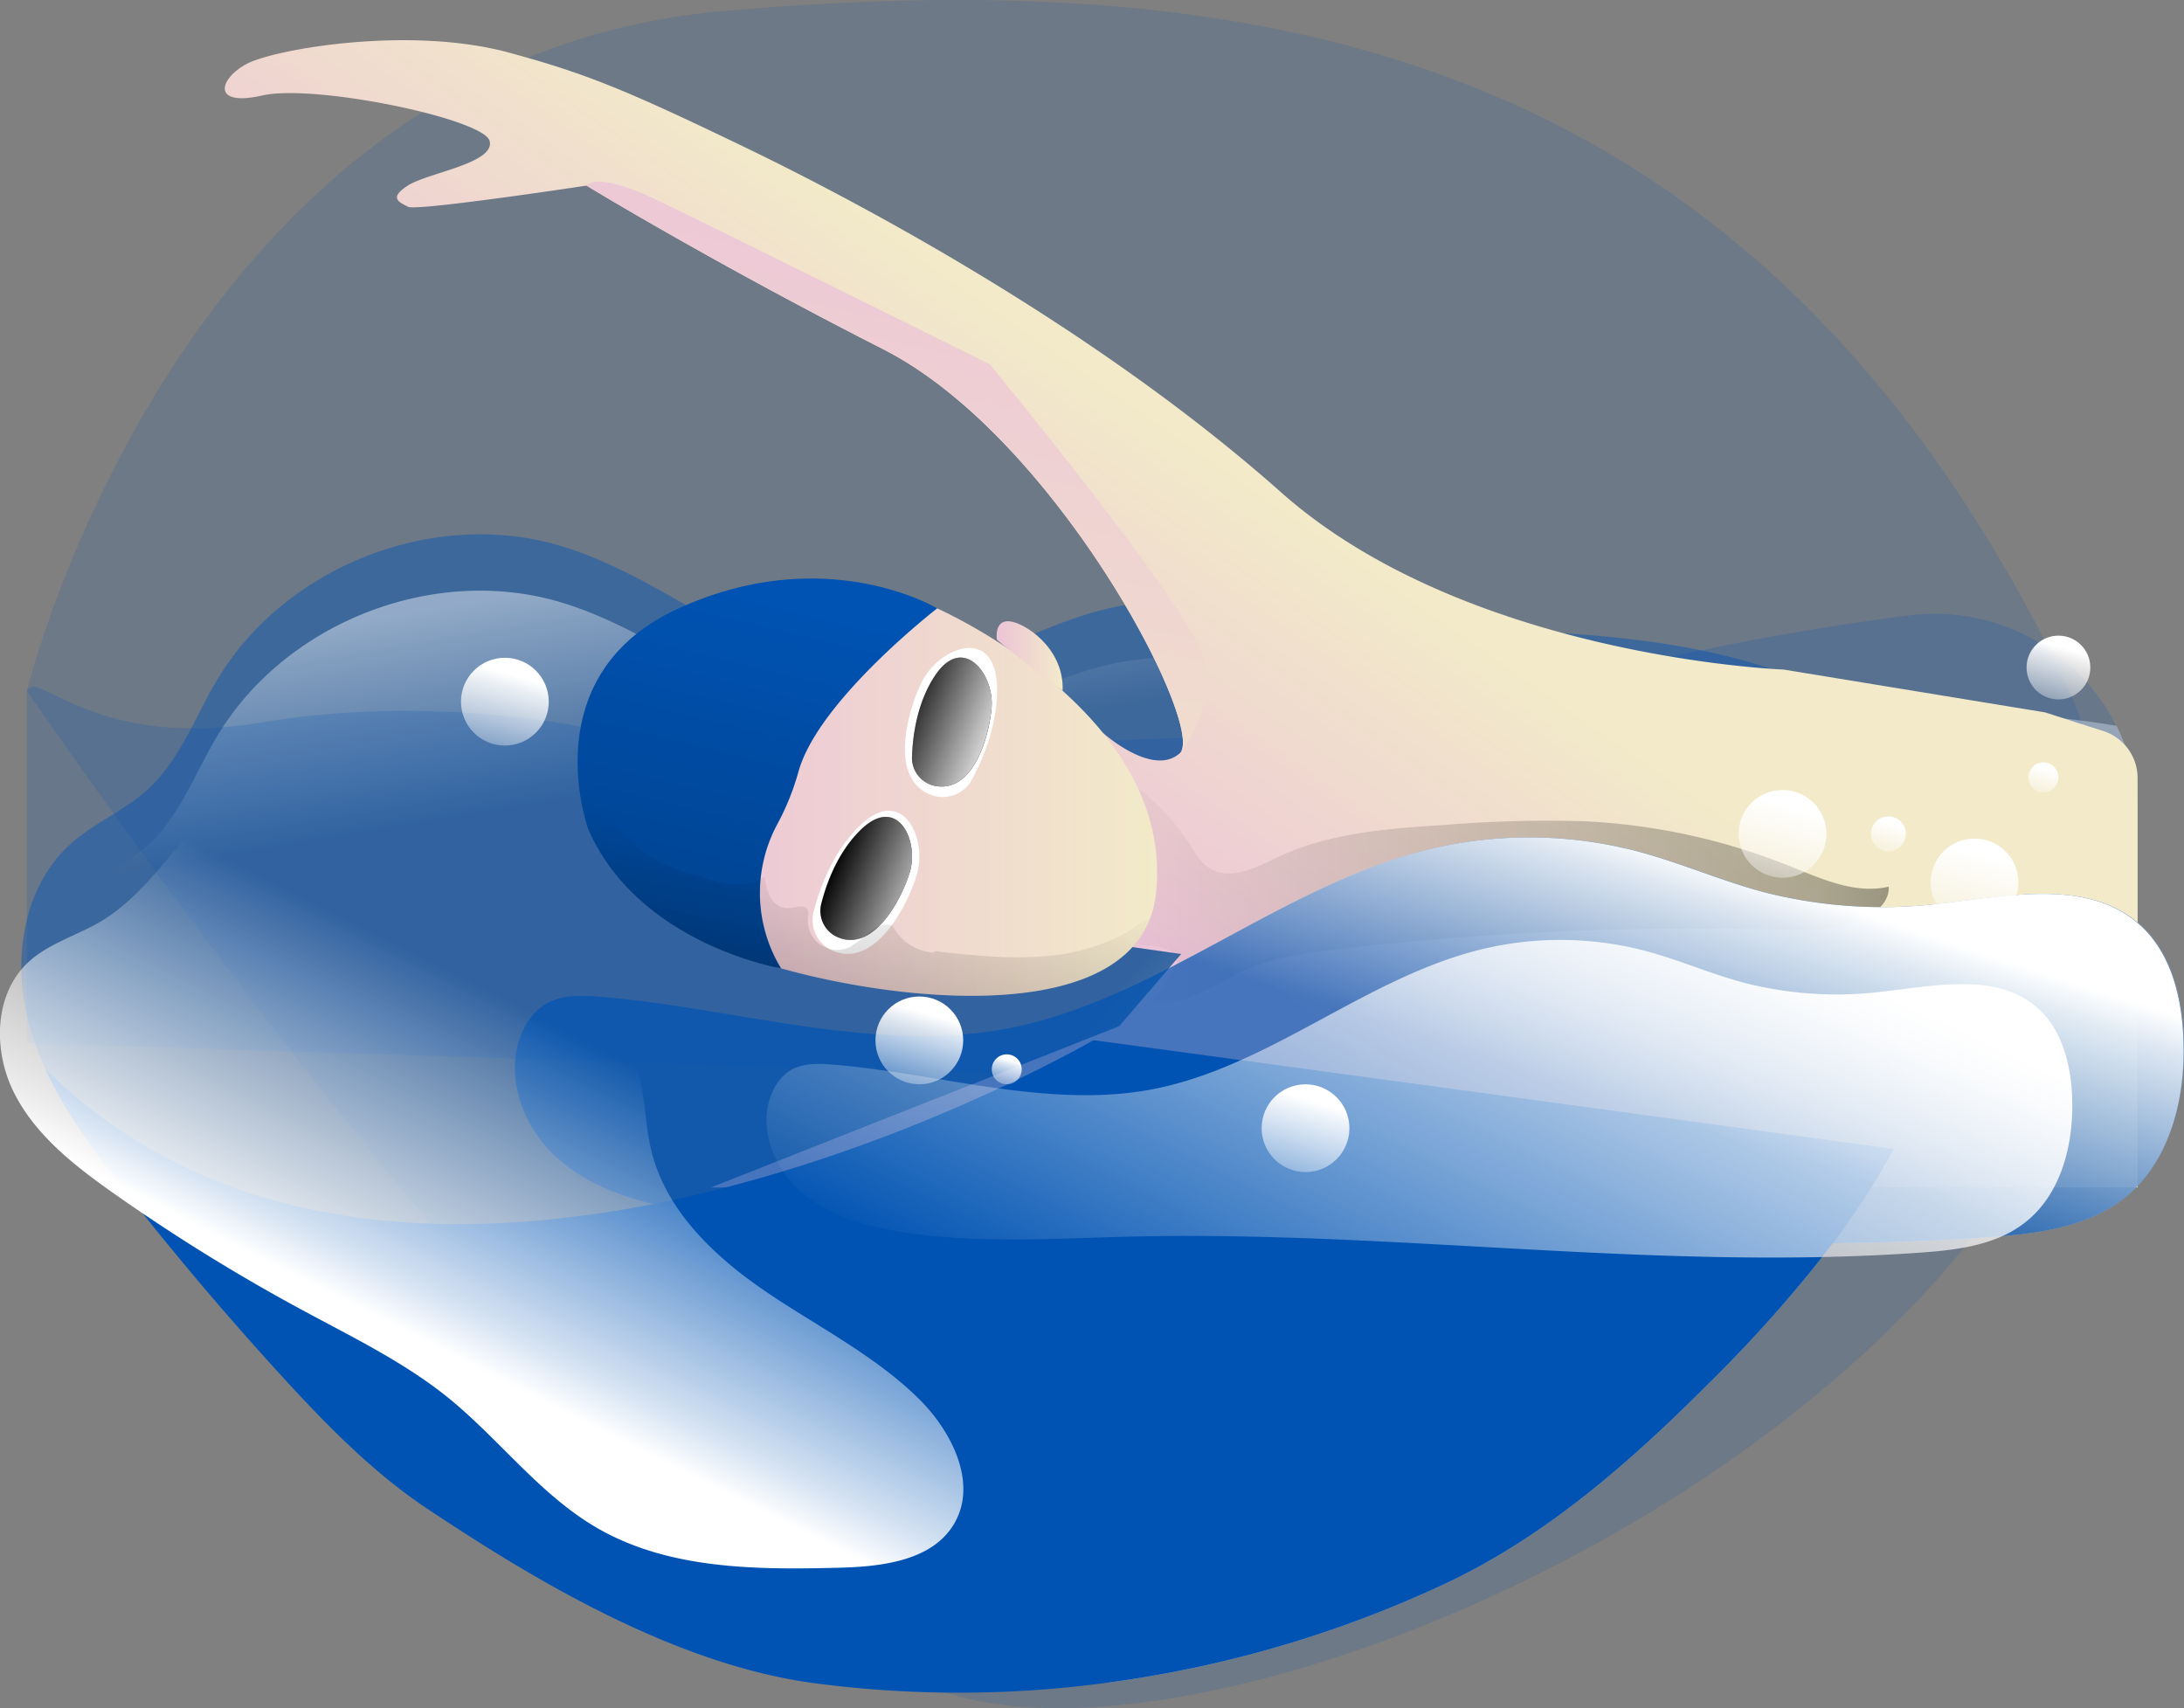 <svg id="Layer_1" data-name="Layer 1" xmlns="http://www.w3.org/2000/svg" xmlns:xlink="http://www.w3.org/1999/xlink" viewBox="0 0 387.73 303.22"><rect x="0" y="0" width="387.73" height="303.22" fill="#808080" stroke="none"/><defs><linearGradient id="linear-gradient" x1="190.11" y1="179.81" x2="183.72" y2="141.89" gradientUnits="userSpaceOnUse"><stop offset="0" stop-color="#fff" stop-opacity="0"/><stop offset="0.84" stop-color="#fff" stop-opacity="0.84"/><stop offset="0.97" stop-color="#fff"/></linearGradient><linearGradient id="linear-gradient-2" x1="236.04" y1="208.25" x2="259.17" y2="229.91" xlink:href="#linear-gradient"/><linearGradient id="linear-gradient-3" x1="203.83" y1="202.45" x2="248.56" y2="138.15" gradientUnits="userSpaceOnUse"><stop offset="0" stop-color="#ecc4d7"/><stop offset="0.42" stop-color="#efd4d1"/><stop offset="1" stop-color="#f2eac9"/></linearGradient><linearGradient id="linear-gradient-4" x1="214.39" y1="207.72" x2="357.38" y2="207.72" gradientUnits="userSpaceOnUse"><stop offset="0" stop-opacity="0"/><stop offset="0.91" stop-opacity="0.8"/><stop offset="1"/></linearGradient><linearGradient id="linear-gradient-5" x1="143.82" y1="191.82" x2="227.44" y2="191.82" xlink:href="#linear-gradient-3"/><linearGradient id="linear-gradient-6" x1="169.65" y1="202.94" x2="189.17" y2="210.64" xlink:href="#linear-gradient"/><linearGradient id="linear-gradient-7" x1="181.1" y1="173.89" x2="200.62" y2="181.58" xlink:href="#linear-gradient"/><linearGradient id="linear-gradient-8" x1="198.94" y1="165.95" x2="210.67" y2="165.95" xlink:href="#linear-gradient-3"/><linearGradient id="linear-gradient-9" x1="156.47" y1="148.31" x2="156.47" y2="148.03" xlink:href="#linear-gradient-4"/><linearGradient id="linear-gradient-10" x1="159.71" y1="155.54" x2="136.63" y2="251.83" xlink:href="#linear-gradient-4"/><linearGradient id="linear-gradient-11" x1="176.24" y1="201.97" x2="168.73" y2="244.02" xlink:href="#linear-gradient-4"/><linearGradient id="linear-gradient-12" x1="264.7" y1="230.31" x2="279.34" y2="185.82" xlink:href="#linear-gradient"/><linearGradient id="linear-gradient-13" x1="312.25" y1="162.63" x2="318.02" y2="142.64" xlink:href="#linear-gradient"/><linearGradient id="linear-gradient-14" x1="227.56" y1="214.88" x2="233.33" y2="194.89" xlink:href="#linear-gradient"/><linearGradient id="linear-gradient-15" x1="346.32" y1="171.25" x2="352.09" y2="151.26" xlink:href="#linear-gradient"/><linearGradient id="linear-gradient-16" x1="362.37" y1="129.11" x2="366.57" y2="114.59" xlink:href="#linear-gradient"/><linearGradient id="linear-gradient-17" x1="159" y1="199.3" x2="164.77" y2="179.3" xlink:href="#linear-gradient"/><linearGradient id="linear-gradient-18" x1="85.42" y1="139.16" x2="91.19" y2="119.17" xlink:href="#linear-gradient"/><linearGradient id="linear-gradient-19" x1="333.58" y1="153.83" x2="335.87" y2="145.89" xlink:href="#linear-gradient"/><linearGradient id="linear-gradient-20" x1="177.29" y1="194.81" x2="179.26" y2="187.98" xlink:href="#linear-gradient"/><linearGradient id="linear-gradient-21" x1="361.33" y1="142.99" x2="363.3" y2="136.16" xlink:href="#linear-gradient"/><linearGradient id="linear-gradient-22" x1="246.85" y1="305.17" x2="301.29" y2="193.67" xlink:href="#linear-gradient"/><linearGradient id="linear-gradient-23" x1="126.75" y1="234.53" x2="98.6" y2="290.28" xlink:href="#linear-gradient"/><linearGradient id="linear-gradient-24" x1="191.2" y1="80.56" x2="161.91" y2="217.21" xlink:href="#linear-gradient-3"/></defs><title>63. Swim</title><path d="M26.8,172.11S54.05,59.9,150.35,51.45,333.14,58.15,387.45,168,242.29,375.34,185.23,348.08,26.8,172.11,26.8,172.11Z" transform="translate(-22.02 -49.48)" fill="#0053b3" opacity="0.15"/><path d="M358.23,253.44c-8.45,15.65-20.4,29.13-33,41.71-13.82,13.85-28.8,27-46.49,35.35-34.44,16.28-74.63,12.66-112.38,7.49-23.88-3.27-48.56-7.34-68.59-20.75-9.6-6.42-17.75-14.76-25.56-23.28q-14.83-16.2-28.38-33.54c-5.17-6.63-10.28-13.54-13.76-21.13a50.83,50.83,0,0,1-3-8.41c-2.89-11-1-24,7.55-31.64,4.17-3.72,9.55-5.89,13.68-9.66C54,184.34,56.67,176.67,60.67,170c12-19.87,37.88-30.12,60.18-23.81,11.12,3.15,20.86,9.79,31.07,15.2s21.75,9.77,33.12,7.74c11.52-2.06,21.79-8.73,33.2-11.51,10.91-2.66,20.39-1.16,31.46.6,32.9,5.2,68.45-.3,98.17,14.76,5.59,2.83,10.94,6.45,14.65,11.5s5.58,11.34,6.47,17.59C371.47,219.71,366.68,237.79,358.23,253.44Z" transform="translate(-22.02 -49.48)" fill="#0053b3" opacity="0.44"/><path d="M358.23,263.4c-8.45,15.65-20.4,29.13-33,41.71-13.82,13.85-28.8,27-46.49,35.35-34.44,16.28-74.63,12.66-112.38,7.49-23.88-3.27-48.56-7.34-68.59-20.75-9.6-6.42-17.75-14.76-25.56-23.28q-14.83-16.2-28.38-33.54c-5.17-6.63-10.28-13.54-13.76-21.13a50.83,50.83,0,0,1-3-8.41c-2.89-11-1-24,7.55-31.64,4.17-3.72,9.55-5.89,13.68-9.66C54,194.3,56.67,186.63,60.67,180c12-19.87,37.88-30.12,60.18-23.81,11.12,3.15,20.86,9.79,31.07,15.2s21.75,9.77,33.12,7.74c11.52-2.06,21.79-8.73,33.2-11.51,10.91-2.66,20.39-1.16,31.46.6,32.9,5.2,68.45-.3,98.17,14.76,5.59,2.83,10.94,6.45,14.65,11.5s5.58,11.34,6.47,17.59C371.47,229.67,366.68,247.75,358.23,263.4Z" transform="translate(-22.02 -49.48)" opacity="0.44" fill="url(#linear-gradient)"/><path d="M398.79,262.45c-6.6,5-15.33,6.06-23.6,6.65-9.26.66-18.51,1-27.78,1.08a238.28,238.28,0,0,1-22.15,25c-13.82,13.85-28.8,27-46.49,35.35a204.73,204.73,0,0,1-59.57,17.58c-15.42-3.17-30.36-7.94-43.36-16.64-9.6-6.43-17.75-14.77-25.55-23.29Q135.44,292,121.91,274.62c-2.11-2.71-4.21-5.46-6.2-8.28-4.6-6.57-8.58-13.54-10.6-21.26a38.76,38.76,0,0,1-1.21-8c-.42-8.85,2.24-17.84,8.75-23.66,4.17-3.72,9.56-5.89,13.68-9.67,5.72-5.23,8.39-12.9,12.39-19.54a46.56,46.56,0,0,1,3.08-4.51c12.93-16.87,36.55-25.11,57.1-19.3,11.12,3.15,20.86,9.78,31.07,15.2a93.33,93.33,0,0,0,9.38,4.4c7.64,3,15.73,4.76,23.74,3.33,11.51-2,21.79-8.73,33.19-11.51,10.92-2.66,20.4-1.15,31.46.6,23,3.64,47.29,2.05,70,5.9a35.87,35.87,0,0,1,3.79,16.12v18.81l.36.3c5.65,5,7.6,13,7.85,20.57C410.07,244.65,407.15,256.07,398.79,262.45Z" transform="translate(-22.02 -49.48)" opacity="0.44" fill="url(#linear-gradient-2)"/><path d="M401.51,194.46v52l-123.36-3.88-73.65-2.32-91-2.87-9.6-.3-77.1-2.43V172.11c1.9-4,11.73,10.66,42,5.58s57.71,1.08,57.71,1.08,5.75.44,15.29.95c21.1,1.13,60.73,2.59,97.55.3,20.36-1.27,39.86-3.67,54.9-7.91a477.94,477.94,0,0,1,66.64-13.37,36,36,0,0,1,40.62,35.72Z" transform="translate(-22.02 -49.48)" fill="#0053b3" opacity="0.19" style="isolation:isolate"/><path d="M401.51,187.6v72.67H148.25l72.46-28.62,11-12.81-17.57-2.5,3.62-36.82s8.85,8,13.7,3.68a.89.89,0,0,0,.21-.26l.06-.09c3.41-6.21-22.76-56-52.85-71.34-30.28-15.41-52.07-28.67-52.74-29.08h0S96,87,94.46,86.19s-3.52-1.54,0-3.79,15.47-3.94,14.49-7.88-31.09-10.2-40.37-8.09S61,63.26,66,60.73,94.71,54,112.46,58.84C126.1,62.56,133,65.37,154.2,75.59c19.85,9.57,62.11,31.87,95.22,61.26s89.24,31.49,89.24,31.49l46.42,7.6,10.33,3.31A8.76,8.76,0,0,1,401.51,187.6Z" transform="translate(-22.02 -49.48)" fill="url(#linear-gradient-3)"/><path d="M233,199c1.1,1.74,2.14,3.64,3.91,4.69,3.66,2.18,8.2-.27,12.06-2.09,9.18-4.33,19.59-5.05,29.72-5.69a222,222,0,0,1,24.6-.64,112.27,112.27,0,0,1,36.38,7.92c5.68,2.28,11.7,5.09,17.66,3.69.16,2.76-2.44,4.88-5,5.92-4.87,2-10.3,1.8-15.56,1.67A548.78,548.78,0,0,0,259.49,218c-5.73.67-11.56,1.46-16.8,3.87s-10.21,6.36-15.79,5.38l3.47-5.6a3.31,3.31,0,0,0,.59-1.38c.17-1.62-1.84-2.49-3.45-2.72-2.61-.37-5.28-.45-7.76-1.32s-4.82-2.78-5.28-5.37c-.66-3.78,2.71-7,3.55-10.76.52-2.32,0-4.74,0-7.12C218,180.32,230.64,195.22,233,199Z" transform="translate(-22.02 -49.48)" opacity="0.36" fill="url(#linear-gradient-4)" style="isolation:isolate"/><path d="M358.23,253.44a135.07,135.07,0,0,1-10.82,16.74,238.28,238.28,0,0,1-22.15,25c-13.82,13.85-28.8,27-46.49,35.35a204.73,204.73,0,0,1-59.57,17.58,196.22,196.22,0,0,1-52.92.13c-23.88-3.27-48.45-17.56-68.48-31-9.6-6.42-17.75-14.76-25.56-23.28q-14.83-16.2-28.38-33.54c-5.17-6.63-10.28-13.54-13.76-21.13l0,0c24.12,23.71,55.5,29.38,85.59,27A189,189,0,0,0,138,263.22c27.94-5.53,52.68-16.2,66.51-23,7.37-3.61,11.64-6.09,11.64-6.09l62,8.41Z" transform="translate(-22.02 -49.48)" fill="#0053b3"/><path d="M227.25,208a17.79,17.79,0,0,1-1.16,4.79c-7.27,18.11-43.71,14.67-65.45,8.58-8.66-2.43-15-5.28-16.21-7.35-.93-1.57-.77-5,.29-9.38,4.14-17.15,22.1-49.44,43.65-47.17C188.37,157.48,230.63,175.94,227.25,208Z" transform="translate(-22.02 -49.48)" fill="url(#linear-gradient-5)"/><path d="M174.72,196c-4.87,4.67-7.2,11.23-8.25,15.32a5.93,5.93,0,0,0,3.4,6.94c7.49,3.14,13.21-7.92,14.89-13.44C186.74,198.35,182.29,188.74,174.72,196Zm8.81,8.3c-1.44,4.74-6.35,14.23-12.78,11.53a5.08,5.08,0,0,1-2.91-6c.89-3.51,2.89-9.13,7.07-13.15C181.41,190.5,185.23,198.75,183.53,204.33Z" transform="translate(-22.02 -49.48)" fill="#fff"/><path d="M183.53,204.33c-1.44,4.74-6.35,14.23-12.78,11.53a5.08,5.08,0,0,1-2.91-6c.89-3.51,2.89-9.13,7.07-13.15C181.41,190.5,185.23,198.75,183.53,204.33Z" transform="translate(-22.02 -49.48)"/><path d="M199,171c-.59-10.5-10.39-6.49-13.37-.38-2.53,5.19-5.87,17.18,1.75,20a5.93,5.93,0,0,0,7.22-2.77C196.58,184.08,199.33,177.7,199,171Zm-.9,4c-.38,4.93-3.14,15.26-10,14a5.08,5.08,0,0,1-4.13-5.19c.12-3.62.86-9.55,4.07-14.37C193,161.92,198.51,169.15,198.06,175Z" transform="translate(-22.02 -49.48)" fill="#fff"/><path d="M198.06,175c-.38,4.93-3.14,15.26-10,14a5.08,5.08,0,0,1-4.13-5.19c.12-3.62.86-9.55,4.07-14.37C193,161.92,198.51,169.15,198.06,175Z" transform="translate(-22.02 -49.48)"/><path d="M183.53,204.33c-1.44,4.74-6.35,14.23-12.78,11.53a5.08,5.08,0,0,1-2.91-6c.89-3.51,2.89-9.13,7.07-13.15C181.41,190.5,185.23,198.75,183.53,204.33Z" transform="translate(-22.02 -49.48)" fill="url(#linear-gradient-6)"/><path d="M198.06,175c-.38,4.93-3.14,15.26-10,14a5.08,5.08,0,0,1-4.13-5.19c.12-3.62.86-9.55,4.07-14.37C193,161.92,198.51,169.15,198.06,175Z" transform="translate(-22.02 -49.48)" fill="url(#linear-gradient-7)"/><path d="M199,163s-.54-3.35,2.1-3.24,9.87,4.68,9.57,12.31C210.66,172.11,200.17,164.27,199,163Z" transform="translate(-22.02 -49.48)" fill="url(#linear-gradient-8)"/><path d="M126.51,196.82s-10.14-27.42,16-39.34,45.89,0,45.89,0-21.15,16.35-24.63,29a44.93,44.93,0,0,1-3.72,9.25,25.73,25.73,0,0,0,.56,25.53l.06.11S135.57,217.19,126.51,196.82Z" transform="translate(-22.02 -49.48)" fill="#0053b3"/><path d="M126.51,196.82s-10.14-27.42,16-39.34,45.89,0,45.89,0-21.15,16.35-24.63,29a44.93,44.93,0,0,1-3.72,9.25,25.73,25.73,0,0,0,.56,25.53l.06.11S135.57,217.19,126.51,196.82Z" transform="translate(-22.02 -49.48)" opacity="0.36" fill="url(#linear-gradient-9)" style="isolation:isolate"/><path d="M188.37,157.48s-21.15,16.35-24.63,29a44.93,44.93,0,0,1-3.72,9.25,26.09,26.09,0,0,0-3,9.81,25.46,25.46,0,0,0,3.55,15.72l.06.11s-25.07-4.19-34.13-24.56c0,0-.32-.88-.71-2.38-1.76-6.93-4.76-27.17,16.68-37C168.59,145.56,188.37,157.48,188.37,157.48Z" transform="translate(-22.02 -49.48)" opacity="0.36" fill="url(#linear-gradient-10)" style="isolation:isolate"/><path d="M226.09,212.8c-7.27,18.11-43.71,14.67-65.45,8.58,0,0-25.07-4.19-34.13-24.56,0,0-.32-.88-.71-2.38l.27-.44a1.28,1.28,0,0,1,2.16-.4c2.79,1.76,4.72,4.59,7.3,6.65a28.29,28.29,0,0,0,9.19,4.4l1.7.54c3.47,1.08,7.52,2.09,10.61.36a5.58,5.58,0,0,0,.73-.46,10.3,10.3,0,0,0,1,3.6,3.51,3.51,0,0,0,3,2c1.35,0,3.22-.85,3.71.41a2.6,2.6,0,0,1,0,1.21,5.22,5.22,0,0,0,7.42,5.3,19.75,19.75,0,0,0,3.49-2.72c1.16-.92,2.71-1.62,4.1-1.1a8.84,8.84,0,0,0,7.28,4.8c.07-.21.39-.24.62-.21,6.57.73,13.19,1.44,19.76.78a34.85,34.85,0,0,0,14.38-4.43C223.56,214.06,225.3,212.42,226.09,212.8Z" transform="translate(-22.02 -49.48)" opacity="0.36" fill="url(#linear-gradient-11)" style="isolation:isolate"/><path d="M202.67,231.69c26.05-5.69,47.33-25.24,73.25-31.47a75.81,75.81,0,0,1,37.26.5c7.41,2,14.47,5.1,21.88,7.09a84.62,84.62,0,0,0,31.1,2.12c12.3-1.36,26.45-4.57,35.71,3.64,5.65,5,7.6,13,7.85,20.57.35,10.51-2.57,21.93-10.93,28.31-6.6,5-15.33,6.06-23.6,6.65-59.36,4.22-118.9-5-178.39-3.65-17.67.39-35.48,1.71-52.93-1.08-8.22-1.31-16.61-3.7-22.84-9.23s-9.66-14.87-6.28-22.47a10.78,10.78,0,0,1,4-4.87c2.88-1.79,6.51-1.63,9.89-1.36C152.76,228.38,178.56,237,202.67,231.69Z" transform="translate(-22.02 -49.48)" fill="#0053b3" opacity="0.7"/><path d="M398.79,262.45c-6.6,5-15.33,6.06-23.6,6.65-9.26.66-18.51,1-27.78,1.08-50.15.53-100.4-5.85-150.61-4.73-17.67.39-35.48,1.71-52.93-1.08-2-.31-3.93-.68-5.88-1.15-6.22-1.48-12.22-3.87-17-8.08-5-4.42-8.17-11.28-7.53-17.74a15.56,15.56,0,0,1,1.25-4.73,10.78,10.78,0,0,1,4-4.87c2.88-1.79,6.51-1.63,9.89-1.36,24.13,1.94,49.93,10.52,74,5.25,26.05-5.69,47.33-25.24,73.25-31.47a75.81,75.81,0,0,1,37.26.5c7.41,2,14.47,5.1,21.88,7.09a84.62,84.62,0,0,0,31.1,2.12c12.14-1.34,26.09-4.49,35.35,3.34l.36.3c5.65,5,7.6,13,7.85,20.57C410.07,244.65,407.15,256.07,398.79,262.45Z" transform="translate(-22.02 -49.48)" fill="url(#linear-gradient-12)"/><circle cx="316.46" cy="148.03" r="7.79" fill="url(#linear-gradient-13)"/><circle cx="231.77" cy="200.28" r="7.79" fill="url(#linear-gradient-14)"/><circle cx="350.54" cy="156.65" r="7.79" fill="url(#linear-gradient-15)"/><circle cx="365.44" cy="118.5" r="5.66" fill="url(#linear-gradient-16)"/><circle cx="163.21" cy="184.69" r="7.79" fill="url(#linear-gradient-17)"/><circle cx="89.63" cy="124.56" r="7.79" fill="url(#linear-gradient-18)"/><circle cx="335.25" cy="148.03" r="3.1" fill="url(#linear-gradient-19)"/><circle cx="178.73" cy="189.83" r="2.66" fill="url(#linear-gradient-20)"/><circle cx="362.77" cy="138" r="2.66" fill="url(#linear-gradient-21)"/><path d="M227.92,242.58c20.37-4.45,37-19.74,57.3-24.62a59.43,59.43,0,0,1,29.15.39c5.8,1.56,11.32,4,17.12,5.55a66,66,0,0,0,24.33,1.66c9.62-1.06,20.69-3.57,27.93,2.85,4.42,3.92,5.95,10.19,6.15,16.09.27,8.22-2,17.16-8.55,22.14-5.16,3.94-12,4.75-18.47,5.21-46.44,3.3-93-3.9-139.56-2.86-13.82.31-27.75,1.34-41.41-.84-6.43-1-13-2.89-17.86-7.22s-7.56-11.63-4.92-17.58a8.47,8.47,0,0,1,3.13-3.81c2.25-1.4,5.09-1.27,7.73-1.06C188.87,240,209.05,246.7,227.92,242.58Z" transform="translate(-22.02 -49.48)" fill="url(#linear-gradient-22)"/><path d="M104.79,209.87c-2.57-4-4.49-8.39-7.23-12.26C91.42,189,80.07,183.33,70,186.53,57.11,190.59,51.56,206.09,40,213c-4.28,2.56-9.34,3.92-13,7.33-6.13,5.74-6.23,15.86-2.39,23.33s10.73,12.82,17.59,17.66a330.94,330.94,0,0,0,34,21c8.63,4.65,17.53,9,25.17,15.11,9.25,7.44,16.48,17.44,26.77,23.36,12.62,7.26,28,7.37,42.54,7,7.77-.17,16.9-1.18,20.78-7.9,4.11-7.11-.4-16.21-6.22-22-7.85-7.78-17.93-12.81-27.07-19s-17.86-14.34-20.5-25.07c-1.19-4.85-1.07-10-2.48-14.75C130.81,224.21,112.9,222.5,104.79,209.87Z" transform="translate(-22.02 -49.48)" fill="url(#linear-gradient-23)"/><path d="M231.74,182.85c3.41-6.21-22.76-56-52.85-71.34-30.28-15.41-52.07-28.67-52.74-29.08h0s1.41-2.81,13.05,2.82,58.54,28.9,58.54,28.9S233,156.94,235.66,166C238,173.87,233,181.2,231.74,182.85Z" transform="translate(-22.02 -49.48)" fill="url(#linear-gradient-24)"/></svg>